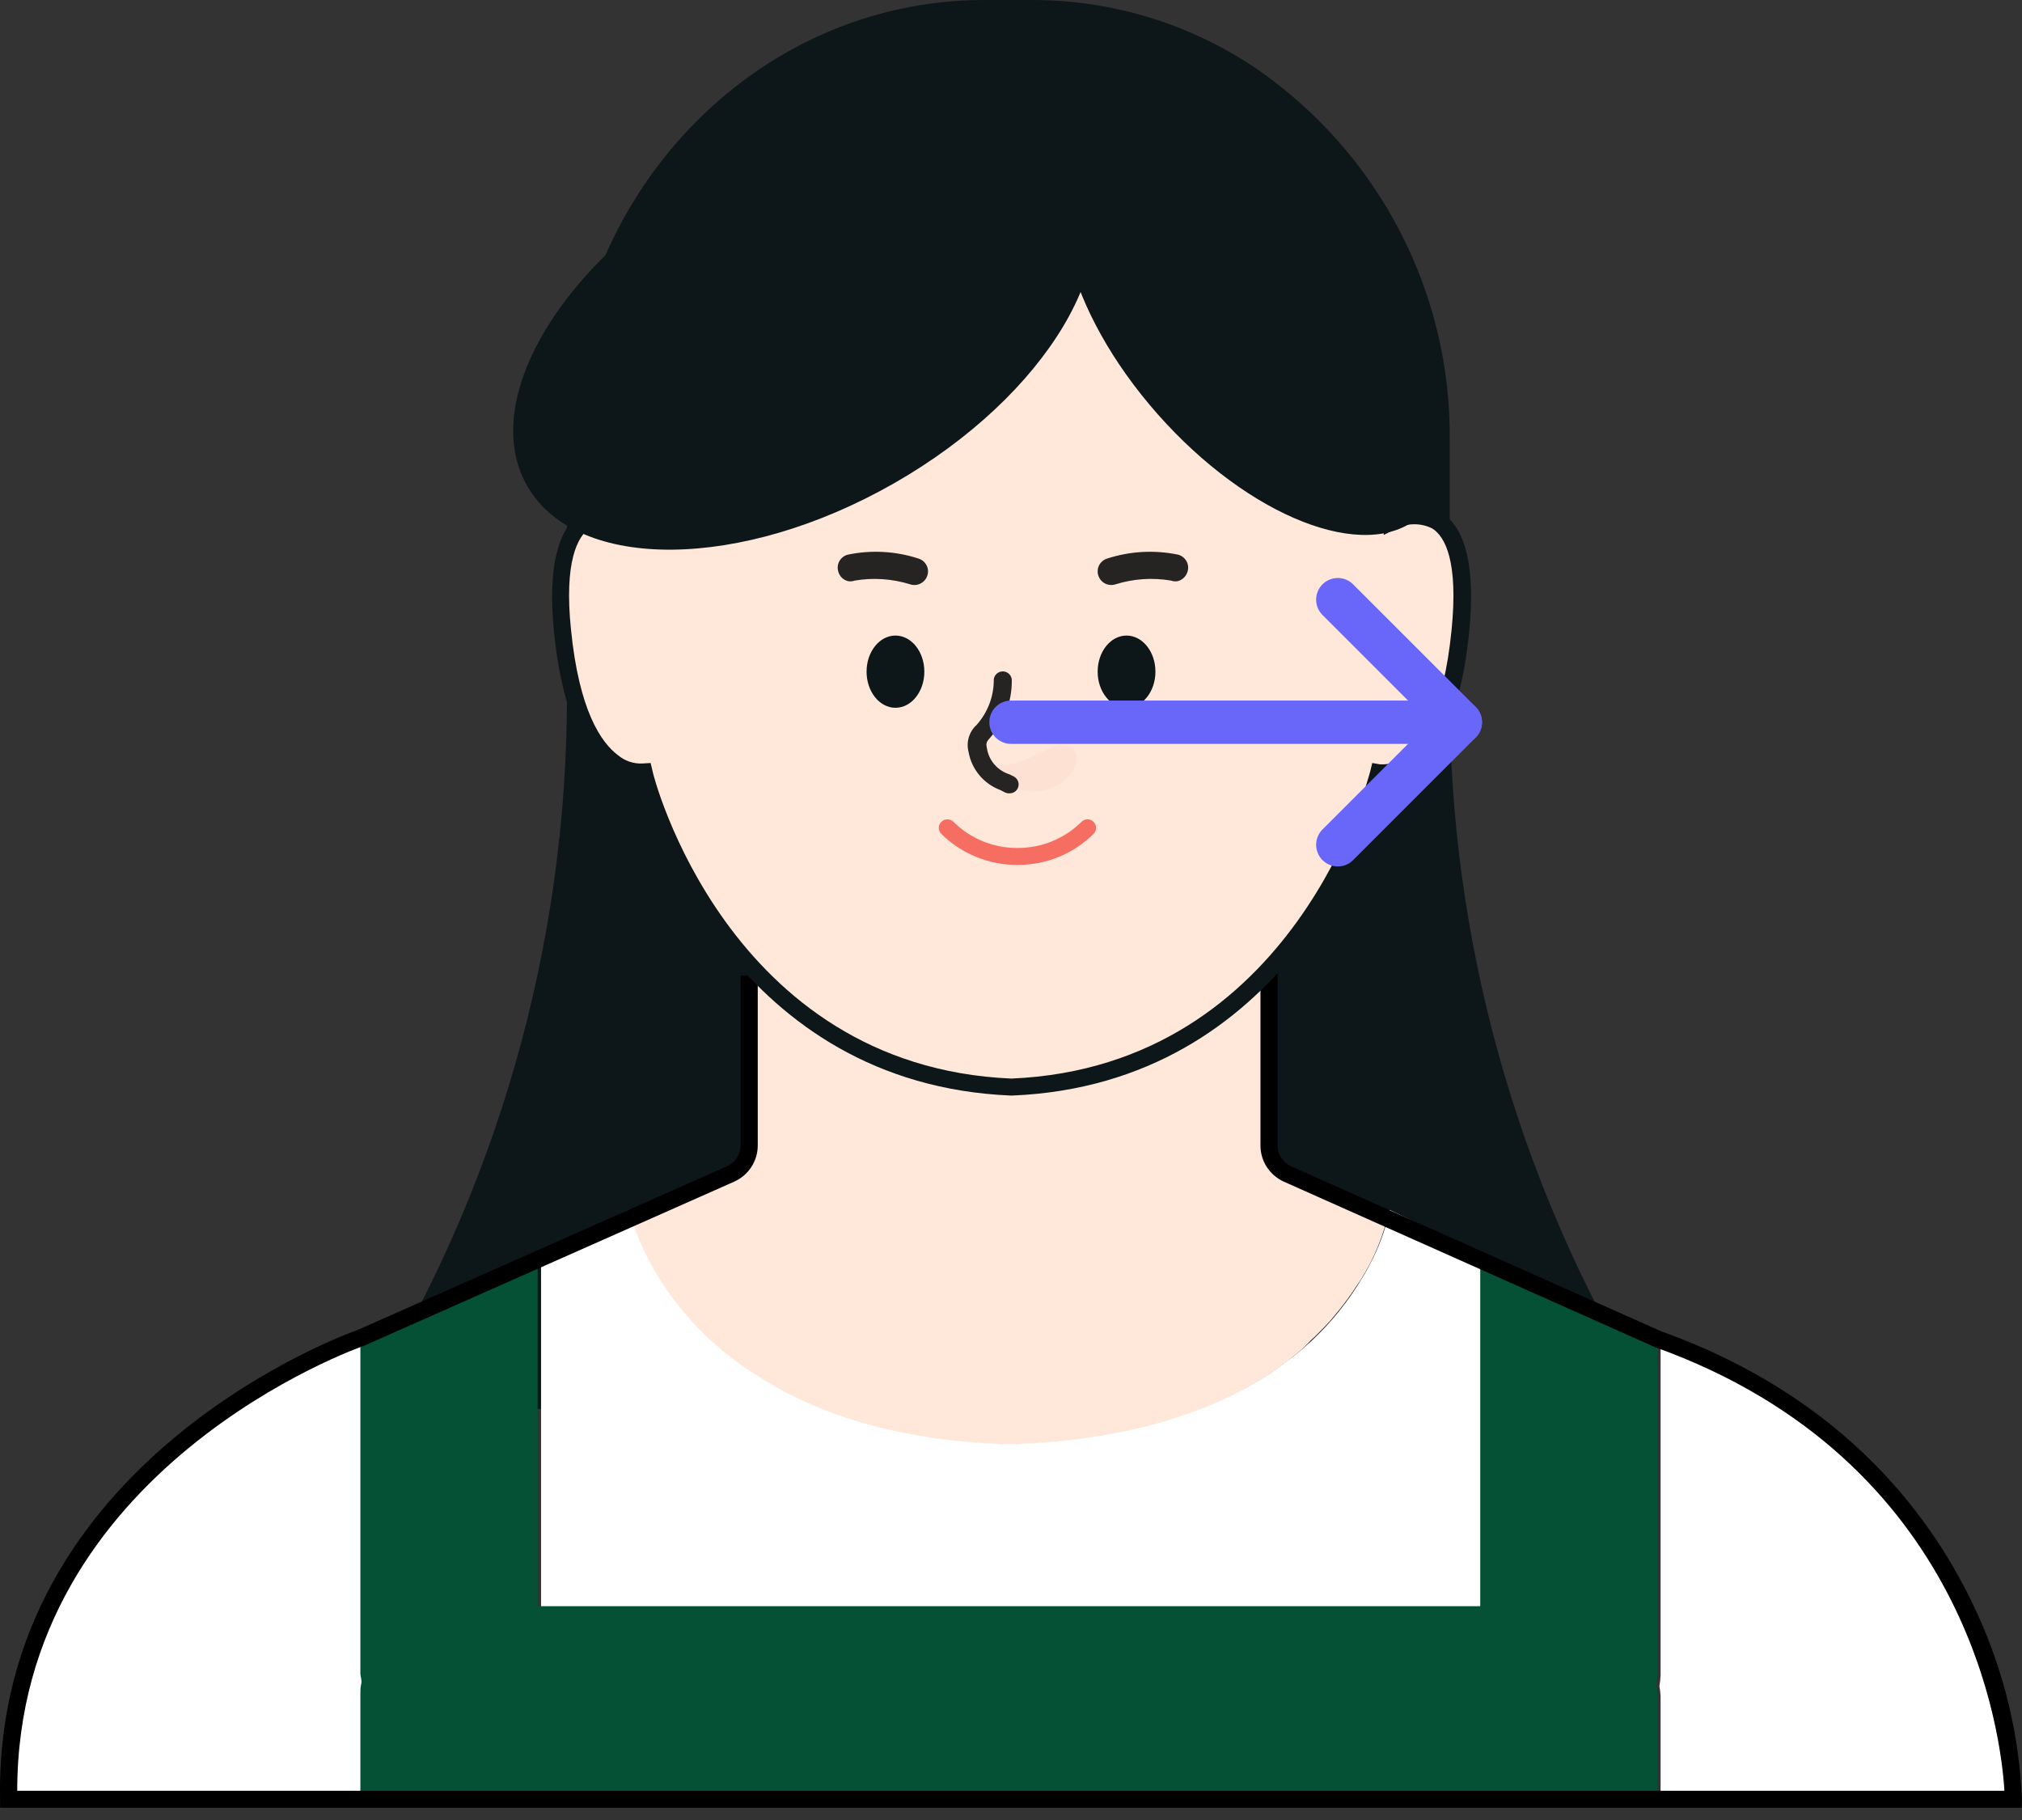 <svg width="140" height="126" viewBox="0 0 140 126" fill="none" xmlns="http://www.w3.org/2000/svg">
<rect x="0" y="0" width="140" height="126" fill="#333333" stroke="none"/>
<g clip-path="url(#clip0_74_602)">
<path d="M114.584 97.54H25C34.344 82.688 39.283 65.534 39.255 48.035V30.459C39.255 13.635 52.192 1.62685e-07 68.146 1.62685e-07H71.473C77.054 -0.001 82.503 1.682 87.094 4.823C91.241 7.71 94.617 11.551 96.93 16.017C99.244 20.483 100.427 25.439 100.376 30.459V47.988C100.339 64.975 104.98 81.652 113.799 96.222L114.584 97.54Z" fill="#0D1719"/>
<g style="mix-blend-mode:multiply" opacity="0.3">
<g style="mix-blend-mode:multiply" opacity="0.3">
<path d="M67.119 50.482C70.457 51.658 72.168 48.646 73.606 49.552C75.043 50.458 72.418 54.117 68.771 51.905C67.12 50.999 66.169 50.117 67.119 50.482Z" fill="#F1B69A"/>
</g>
</g>
<path d="M96.182 83.799L87.867 80.705V54.07H51.871V80.705L43.556 83.799C43.556 83.799 45.931 99.093 69.203 99.999H70.582C79.598 99.635 85.478 97.093 89.292 94.117L89.458 93.976C89.922 93.611 90.361 93.235 90.753 92.799L91.097 92.482C91.454 92.129 91.799 91.776 92.107 91.435L92.499 90.964C92.689 90.74 92.88 90.505 93.046 90.282C93.212 90.058 93.474 89.705 93.664 89.423C93.735 89.317 93.806 89.223 93.865 89.117C93.925 89.011 94.127 88.752 94.234 88.576C95.157 87.107 95.817 85.491 96.182 83.799Z" fill="#FFE7DA"/>
<path d="M96.218 83.764C95.938 85.098 95.466 86.386 94.816 87.587C94.642 87.935 94.448 88.273 94.234 88.599C92.956 90.722 91.283 92.587 89.304 94.093C88.865 94.434 88.389 94.775 87.902 95.105C84.077 97.611 78.553 99.622 70.594 99.963H69.203C61.434 99.646 56.029 97.611 52.216 95.105C51.705 94.775 51.206 94.434 50.755 94.093C48.756 92.573 47.047 90.712 45.706 88.599C45.48 88.258 45.302 87.928 45.112 87.587C44.431 86.383 43.908 85.099 43.556 83.764L37.462 86.717V111.293H102.751V86.858L96.218 83.764Z" fill="white"/>
<path d="M114.976 121.151V124.563H139.388C139.381 123.423 139.314 122.284 139.186 121.151C139.186 120.81 139.127 120.469 139.079 120.14C138.811 118.279 138.381 116.445 137.796 114.657C137.677 114.304 137.57 113.963 137.451 113.645C136.749 111.732 135.858 109.892 134.791 108.151C134.589 107.81 134.375 107.469 134.161 107.14C132.839 105.148 131.302 103.306 129.575 101.646C129.231 101.305 128.863 100.963 128.47 100.634C126.394 98.808 124.081 97.265 121.592 96.046L119.775 95.152L117.696 94.14L114.976 92.822V115.998C114.965 116.243 114.938 116.487 114.893 116.728C114.937 116.961 114.965 117.197 114.976 117.434V121.198V121.151Z" fill="white"/>
<path d="M25.166 115.999V92.787L22.268 94.187L20.427 95.093L18.383 96.093C15.898 97.318 13.585 98.861 11.505 100.681L10.4 101.693C8.674 103.35 7.141 105.193 5.827 107.187L5.185 108.199C4.127 109.942 3.24 111.782 2.536 113.693C2.405 114.01 2.31 114.352 2.203 114.705C1.599 116.488 1.161 118.324 0.896 120.187C0.896 120.516 0.837 120.857 0.79 121.199C0.662 122.332 0.594 123.47 0.588 124.61H25.166V117.434C25.166 117.199 25.166 116.975 25.238 116.728C25.309 116.481 25.166 116.199 25.166 115.999Z" fill="white"/>
<path d="M114.761 92.705V115.834C114.751 116.079 114.724 116.323 114.678 116.564C114.723 116.797 114.751 117.033 114.761 117.27V124.446H24.952V117.27C24.952 117.034 24.953 116.811 25.012 116.564C25.071 116.317 24.952 116.081 24.952 115.834V92.623L33.339 88.529L35.43 87.517L37.224 86.647V111.199H102.49V86.764L104.034 87.517L106.125 88.529L114.761 92.705Z" fill="#045135"/>
<path d="M139.981 125.152H0.005V124.564C-0.411 100.905 24.525 92.152 24.774 92.07L50.339 80.74C50.617 80.615 50.853 80.413 51.02 80.159C51.186 79.904 51.275 79.608 51.277 79.305V67.541H52.465V79.305C52.464 79.835 52.309 80.353 52.019 80.797C51.728 81.242 51.314 81.594 50.826 81.811L25.214 93.164C24.917 93.258 1.205 101.611 1.193 123.975H138.782C138.568 120.364 136.406 101.081 114.572 93.258L88.9 81.811C88.414 81.592 88.003 81.239 87.714 80.795C87.425 80.351 87.272 79.834 87.273 79.305V66.364H88.46V79.305C88.461 79.607 88.549 79.902 88.713 80.156C88.877 80.41 89.111 80.613 89.387 80.74L115.011 92.164C127.936 96.799 134.018 105.352 136.905 111.717C138.762 115.761 139.811 120.124 139.994 124.564L139.981 125.152Z" fill="black"/>
<path d="M70.197 75.258C90.618 74.411 95.619 53.505 95.619 53.505C95.619 53.505 100.193 54.341 101.262 43.706C102.331 33.07 96.582 36.011 96.582 36.011C96.914 5.424 80.438 12.659 73.357 12.647H67.037C59.91 12.647 43.48 5.377 43.813 36.011C43.813 36.011 38.063 33.059 39.133 43.706C40.202 54.352 44.775 53.505 44.775 53.505C44.775 53.505 49.764 74.411 70.197 75.258Z" fill="#FFE7DA"/>
<g style="mix-blend-mode:multiply" opacity="0.3">
<g style="mix-blend-mode:multiply" opacity="0.3">
<path d="M67.667 52.677C71.005 53.852 72.716 50.844 74.153 51.749C75.591 52.654 72.965 56.309 69.318 54.099C67.678 53.194 66.693 52.313 67.667 52.677Z" fill="#F1B69A"/>
</g>
</g>
<path d="M69.853 54.922C69.753 54.923 69.655 54.898 69.567 54.852L69.27 54.699C68.701 54.488 68.197 54.132 67.809 53.668C67.422 53.204 67.164 52.648 67.061 52.054C66.974 51.722 66.98 51.373 67.079 51.043C67.177 50.714 67.364 50.418 67.62 50.186C68.395 49.316 68.818 48.195 68.808 47.036C68.826 46.875 68.906 46.727 69.033 46.624C69.159 46.52 69.321 46.47 69.485 46.483C69.65 46.498 69.802 46.577 69.909 46.703C70.015 46.828 70.068 46.99 70.055 47.153C70.057 48.564 69.547 49.928 68.617 50.997C68.308 51.349 68.249 51.42 68.333 51.796C68.395 52.211 68.573 52.601 68.848 52.921C69.123 53.241 69.484 53.478 69.888 53.606L70.197 53.758C70.343 53.836 70.452 53.967 70.501 54.123C70.55 54.279 70.534 54.448 70.459 54.593C70.401 54.7 70.313 54.789 70.206 54.847C70.098 54.906 69.975 54.932 69.853 54.922Z" fill="#262323"/>
<path d="M58.708 40.231C58.547 40.19 58.401 40.107 58.284 39.992C58.167 39.876 58.084 39.731 58.042 39.573C58.005 39.453 57.992 39.326 58.005 39.2C58.018 39.075 58.058 38.954 58.12 38.844C58.182 38.734 58.266 38.638 58.367 38.561C58.468 38.484 58.584 38.428 58.708 38.398C60.331 38.061 62.015 38.154 63.59 38.668C63.709 38.704 63.82 38.763 63.916 38.842C64.012 38.921 64.09 39.018 64.148 39.127C64.205 39.237 64.24 39.356 64.251 39.479C64.261 39.602 64.246 39.726 64.208 39.843C64.171 39.961 64.112 40.071 64.032 40.165C63.952 40.26 63.854 40.338 63.744 40.395C63.633 40.452 63.512 40.487 63.388 40.497C63.263 40.507 63.138 40.492 63.02 40.454C61.776 40.066 60.456 39.977 59.171 40.196C59.023 40.252 58.862 40.264 58.708 40.231Z" fill="#262323"/>
<path d="M81.558 40.231C81.717 40.186 81.861 40.103 81.978 39.987C82.094 39.872 82.179 39.729 82.224 39.572C82.261 39.452 82.274 39.325 82.261 39.2C82.248 39.075 82.208 38.953 82.146 38.843C82.084 38.733 81.999 38.637 81.898 38.56C81.797 38.484 81.682 38.428 81.558 38.397C79.931 38.062 78.243 38.156 76.664 38.667C76.545 38.704 76.434 38.763 76.338 38.842C76.242 38.921 76.163 39.018 76.106 39.127C76.048 39.236 76.013 39.356 76.003 39.479C75.993 39.602 76.007 39.726 76.046 39.843C76.083 39.961 76.143 40.07 76.222 40.165C76.302 40.26 76.4 40.338 76.511 40.395C76.621 40.452 76.742 40.486 76.866 40.496C76.99 40.507 77.115 40.492 77.234 40.454C78.478 40.065 79.797 39.976 81.083 40.195C81.234 40.251 81.4 40.264 81.558 40.231Z" fill="#262323"/>
<path d="M62 49C63.105 49 64 47.881 64 46.5C64 45.119 63.105 44 62 44C60.895 44 60 45.119 60 46.5C60 47.881 60.895 49 62 49Z" fill="#0D1719"/>
<path d="M78 49C79.105 49 80 47.881 80 46.5C80 45.119 79.105 44 78 44C76.895 44 76 45.119 76 46.5C76 47.881 76.895 49 78 49Z" fill="#0D1719"/>
<path d="M70.45 59.882C69.471 59.885 68.501 59.696 67.596 59.327C66.691 58.958 65.869 58.416 65.176 57.731C65.12 57.677 65.076 57.612 65.046 57.54C65.016 57.468 65 57.392 65 57.314C65 57.236 65.016 57.16 65.046 57.088C65.076 57.016 65.12 56.951 65.176 56.897C65.231 56.842 65.296 56.798 65.369 56.768C65.441 56.738 65.519 56.723 65.597 56.723C65.676 56.723 65.754 56.738 65.826 56.768C65.898 56.798 65.964 56.842 66.019 56.897C66.599 57.475 67.29 57.933 68.05 58.243C68.811 58.554 69.627 58.712 70.45 58.707C71.273 58.71 72.089 58.552 72.849 58.242C73.61 57.931 74.301 57.474 74.881 56.897C74.934 56.841 74.999 56.796 75.07 56.765C75.142 56.734 75.219 56.719 75.297 56.719C75.375 56.719 75.452 56.734 75.523 56.765C75.595 56.796 75.66 56.841 75.713 56.897C75.769 56.951 75.813 57.016 75.843 57.088C75.873 57.16 75.888 57.236 75.888 57.314C75.888 57.392 75.873 57.468 75.843 57.54C75.813 57.612 75.769 57.677 75.713 57.731C75.023 58.416 74.202 58.958 73.299 59.327C72.396 59.697 71.427 59.885 70.45 59.882Z" fill="#F66D62"/>
<path d="M69.994 75.846C51.07 75.058 45.047 57.223 44.145 54.093C43.396 54.027 42.683 53.749 42.089 53.294C40.106 51.811 38.846 48.588 38.359 43.764C37.931 39.447 38.549 36.706 40.212 35.529C40.628 35.267 41.095 35.096 41.583 35.028C42.07 34.959 42.567 34.993 43.04 35.129C43.04 24.659 45 17.812 49.051 14.223C53.327 10.459 59.101 11.176 63.306 11.694C64.487 11.869 65.677 11.975 66.87 12.012H73.213C74.408 11.992 75.599 11.886 76.777 11.694C80.995 11.176 86.768 10.447 91.033 14.223C95.084 17.753 97.056 24.659 97.044 35.129C97.517 34.993 98.013 34.959 98.501 35.028C98.988 35.096 99.455 35.267 99.871 35.529C101.534 36.647 102.152 39.4 101.724 43.764C101.237 48.599 99.978 51.811 97.982 53.294C97.394 53.75 96.684 54.028 95.939 54.093C95.036 57.223 89.013 75.058 70.089 75.846H69.994ZM45.047 52.823L45.178 53.364C45.178 53.564 50.322 73.835 70.03 74.67C89.738 73.835 94.823 53.564 94.882 53.364L95.012 52.823L95.559 52.917C95.872 52.934 96.185 52.891 96.481 52.788C96.776 52.685 97.049 52.525 97.282 52.317C98.47 51.423 99.943 49.188 100.501 43.647C100.988 38.847 100.049 37.141 99.17 36.588C98.785 36.395 98.36 36.294 97.929 36.294C97.498 36.294 97.072 36.395 96.688 36.588L95.808 37.035V36C95.927 25.564 94.038 18.541 90.189 15.153C86.34 11.765 81.078 12.388 76.872 12.906C75.657 13.091 74.431 13.201 73.202 13.235H66.834C65.605 13.201 64.379 13.091 63.163 12.906C58.946 12.388 53.66 11.729 49.846 15.153C46.033 18.576 44.109 25.564 44.227 36V36.988L43.349 36.529C42.964 36.336 42.538 36.235 42.107 36.235C41.675 36.235 41.25 36.336 40.865 36.529C39.986 37.117 39.048 38.882 39.535 43.588C40.093 49.188 41.614 51.411 42.802 52.294C43.266 52.68 43.859 52.882 44.465 52.858L45.047 52.823Z" fill="#0D1719"/>
<path d="M61.918 33.449C72.492 27.403 78.269 17.708 74.821 11.794C71.374 5.88 60.006 5.987 49.432 12.033C38.858 18.079 33.082 27.774 36.529 33.688C39.977 39.602 51.344 39.495 61.918 33.449Z" fill="#0D1719"/>
<path d="M98.24 35.794C101.928 32.598 99.811 24.227 93.512 17.099C87.212 9.97 79.115 6.782 75.427 9.978C71.739 13.175 73.856 21.545 80.156 28.674C86.456 35.802 94.552 38.99 98.24 35.794Z" fill="#0D1719"/>
<path d="M70 50H101.113" stroke="#6967F9" stroke-width="3" stroke-linecap="round" stroke-linejoin="round"/>
<path d="M92.627 41.515L101.113 50L92.627 58.485" stroke="#6967F9" stroke-width="3" stroke-linecap="round" stroke-linejoin="round"/>
</g>
<defs>
<clipPath id="clip0_74_602">
<rect width="140" height="125.152" fill="white"/>
</clipPath>
</defs>
</svg>

